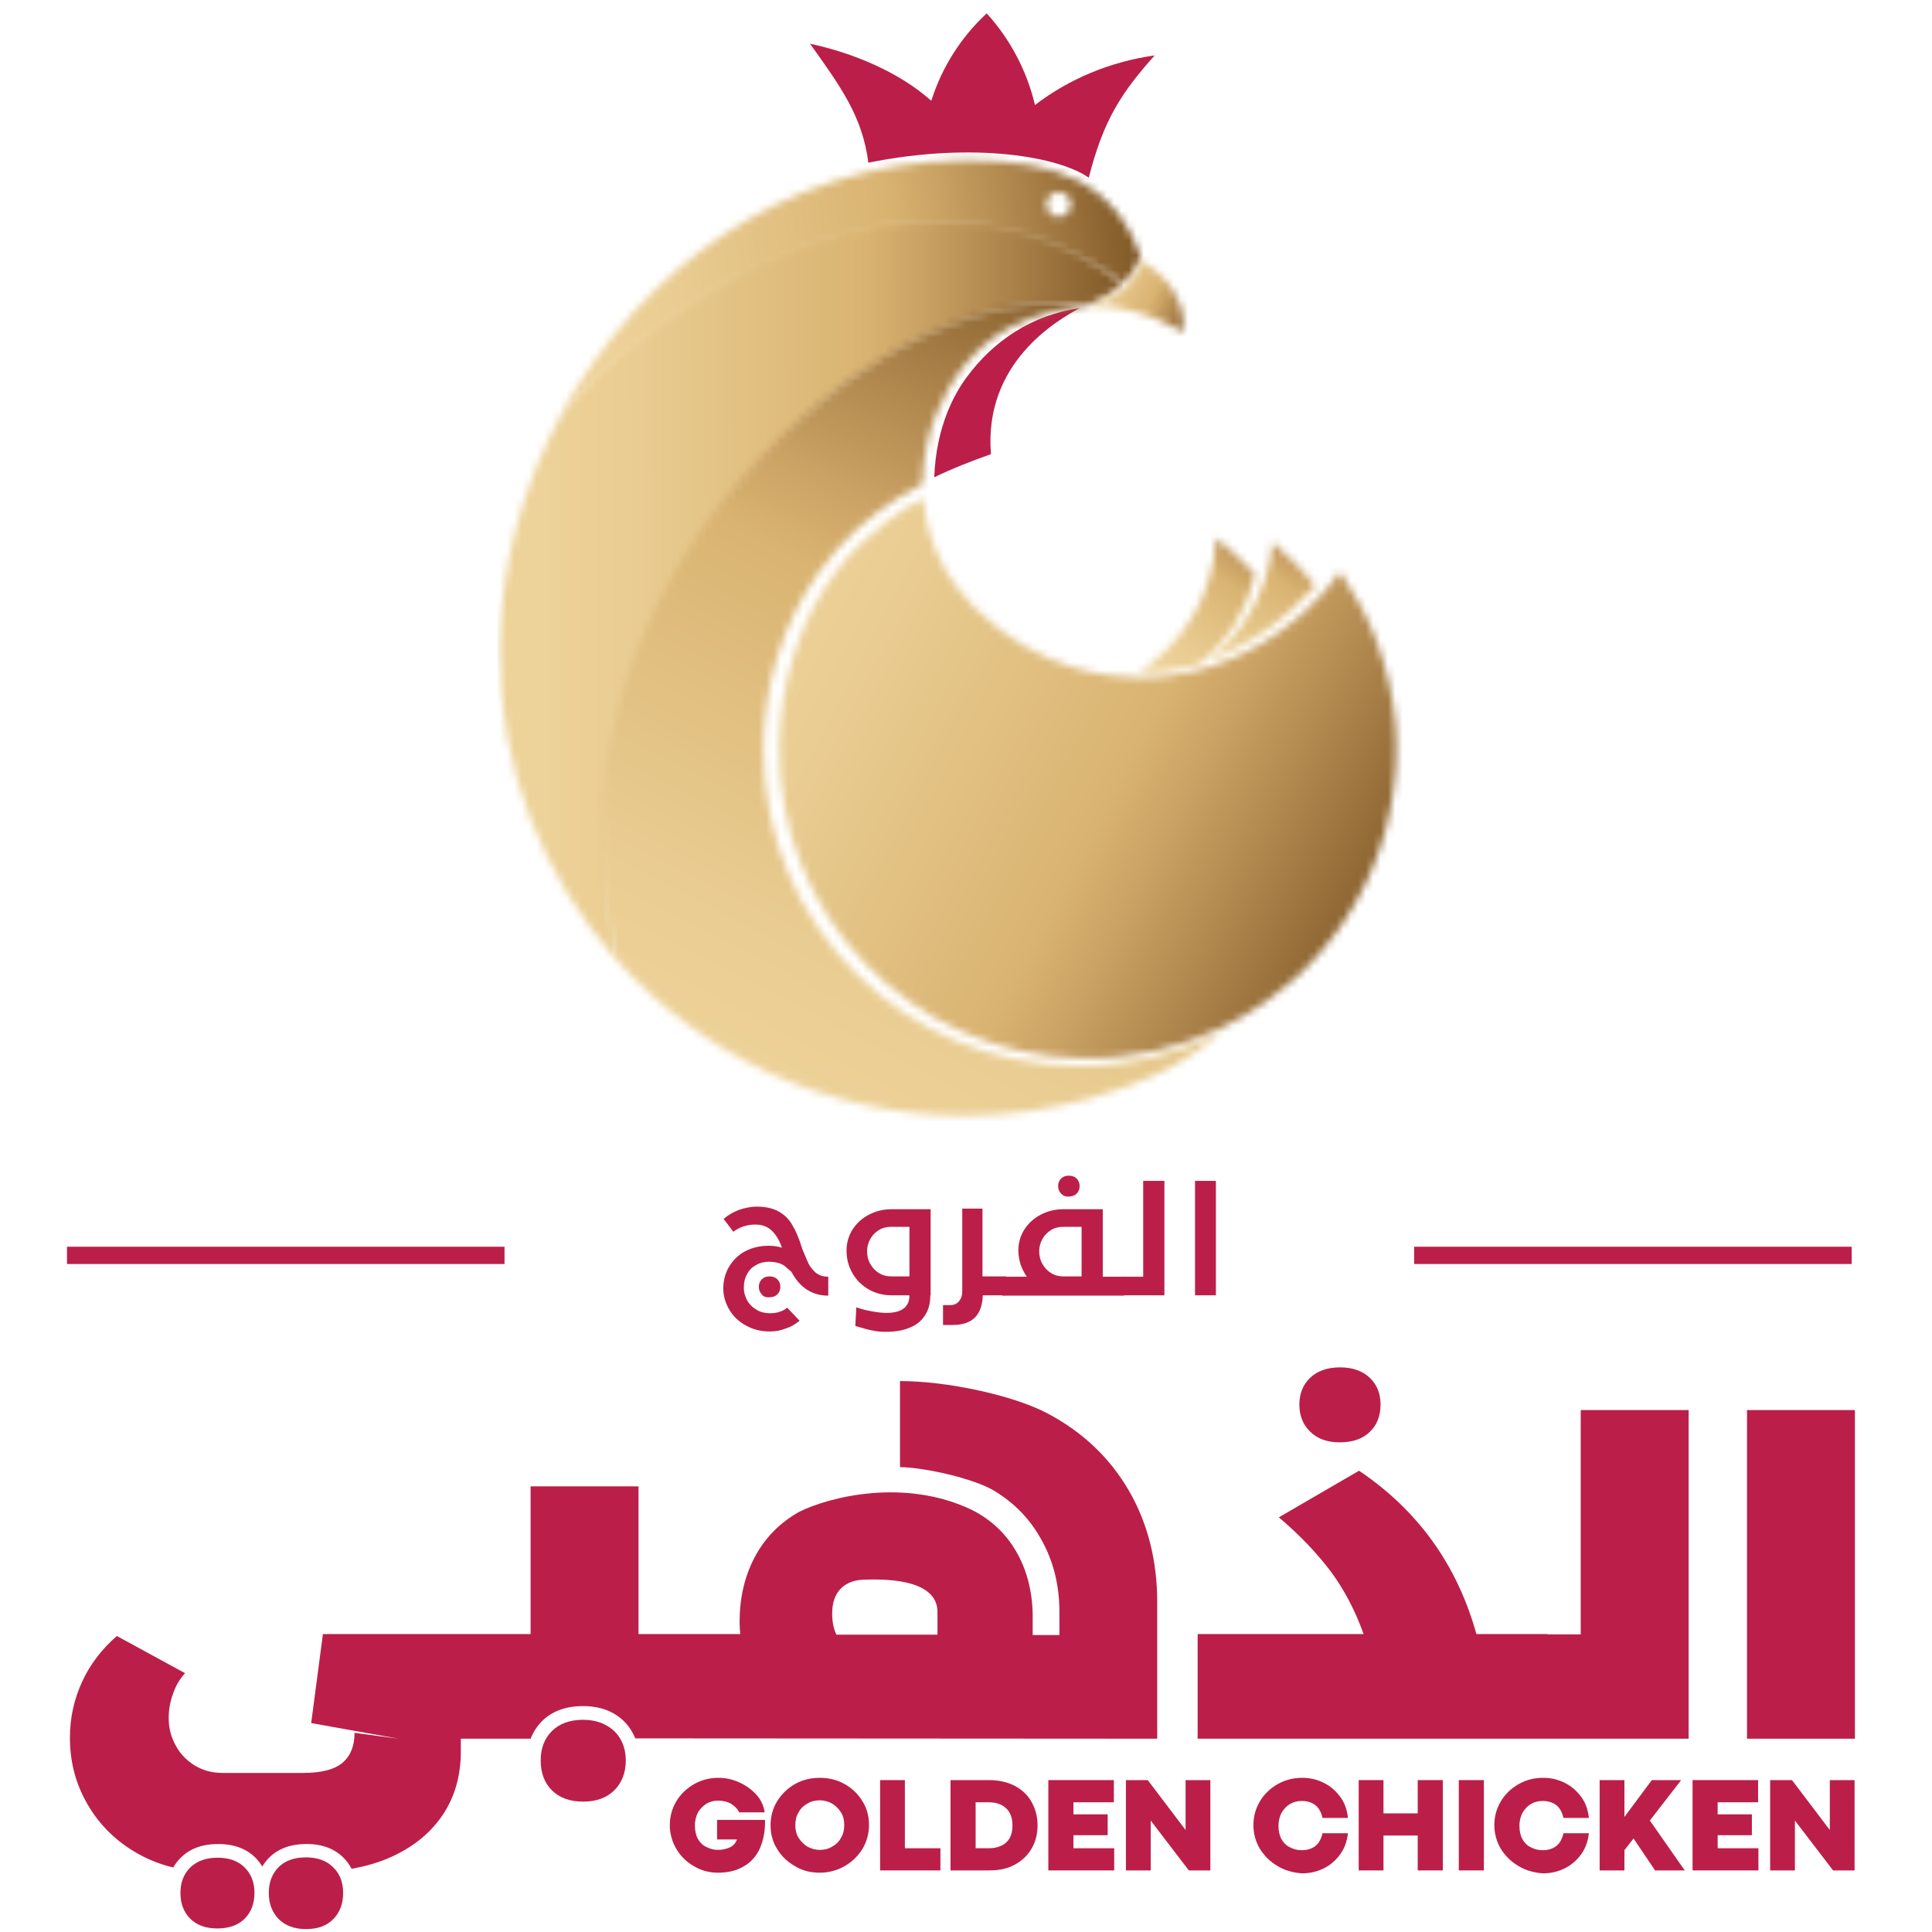 <svg xmlns="http://www.w3.org/2000/svg" width="261" height="261" viewBox="0 0 261 261" fill="none"><g clip-path="url(#clip0_4150_3747)"><mask id="mask0_4150_3747" style="mask-type:luminance" maskUnits="userSpaceOnUse" x="-108" y="-21" width="477" height="331"><path d="M368.315 -20.391H-107.357V309.938H368.315V-20.391Z" fill="white"></path></mask><g mask="url(#mask0_4150_3747)"><path d="M109.207 170.671C109.471 171.2 109.868 171.64 110.264 171.992C110.705 172.301 111.233 172.477 111.894 172.477V175.032C109.736 175.032 108.062 173.974 106.917 171.816C106.52 171.464 106.212 171.2 105.992 171.024C105.772 170.847 105.507 170.715 105.155 170.627C104.847 170.539 104.406 170.451 103.922 170.451C103.261 170.451 102.689 170.583 102.16 170.891C101.632 171.156 101.191 171.596 100.927 172.125C100.619 172.653 100.486 173.27 100.486 173.93C100.486 174.591 100.663 175.208 100.971 175.736C101.279 176.265 101.72 176.661 102.248 176.969C102.777 177.278 103.393 177.41 104.054 177.41C104.979 177.41 105.772 177.146 106.344 176.661L108.018 178.423C107.445 178.907 106.829 179.26 106.124 179.48C105.463 179.744 104.759 179.876 104.01 179.876C102.821 179.876 101.764 179.612 100.795 179.084C99.826 178.555 99.077 177.85 98.549 176.969C98.02 176.089 97.712 175.12 97.712 174.063C97.712 172.961 97.976 171.992 98.504 171.112C99.033 170.231 99.738 169.526 100.663 169.042C101.588 168.557 102.645 168.293 103.834 168.293C104.494 168.293 105.111 168.381 105.64 168.557C105.287 167.544 104.803 166.751 104.23 166.223C103.658 165.694 102.953 165.43 102.072 165.43H102.028C101.455 165.43 100.927 165.518 100.398 165.694C99.87 165.87 99.429 166.135 99.077 166.399L97.756 164.681C98.328 164.153 99.033 163.756 99.826 163.448C100.619 163.184 101.411 163.008 102.204 163.008C103.437 163.008 104.406 163.228 105.199 163.668C105.992 164.109 106.608 164.725 107.049 165.518C107.533 166.311 107.974 167.368 108.37 168.689C108.679 169.394 108.943 170.099 109.207 170.671ZM102.909 174.855C102.645 174.591 102.512 174.239 102.512 173.842C102.512 173.446 102.645 173.094 102.909 172.829C103.173 172.565 103.525 172.433 103.966 172.433C104.406 172.433 104.759 172.565 105.023 172.829C105.287 173.094 105.419 173.446 105.419 173.842C105.419 174.239 105.287 174.591 105.023 174.855C104.759 175.12 104.406 175.252 103.966 175.252C103.481 175.296 103.129 175.164 102.909 174.855Z" fill="#BB1F49"></path><path d="M125.679 174.987C125.679 176.044 125.459 176.925 124.974 177.674C124.49 178.423 123.829 178.995 122.904 179.348C122.023 179.744 120.922 179.92 119.689 179.92C119.029 179.92 118.412 179.876 117.883 179.744C117.355 179.656 116.562 179.436 115.549 179.128L115.681 176.617C116.342 176.837 117.002 177.013 117.751 177.146C118.5 177.278 119.161 177.366 119.733 177.366C121.803 177.366 122.86 176.573 122.86 174.987H120.438C119.337 174.987 118.28 174.723 117.355 174.195C116.43 173.666 115.681 172.917 115.153 171.992C114.624 171.068 114.36 170.055 114.36 168.953C114.36 167.94 114.624 166.971 115.153 166.135C115.681 165.298 116.43 164.593 117.355 164.109C118.28 163.624 119.293 163.36 120.394 163.36H125.723V174.987H125.679ZM122.86 172.477V165.738H120.35C119.777 165.738 119.205 165.87 118.72 166.179C118.236 166.487 117.839 166.883 117.575 167.368C117.311 167.852 117.135 168.425 117.135 168.997C117.135 169.658 117.267 170.231 117.575 170.759C117.883 171.288 118.236 171.684 118.764 171.992C119.249 172.301 119.821 172.433 120.394 172.433H122.86V172.477Z" fill="#BB1F49"></path><path d="M135.941 174.987H132.77C132.726 176.309 132.373 177.322 131.713 177.982C131.052 178.643 130.039 178.995 128.718 178.995H127.396V176.309H128.365C128.894 176.309 129.29 176.133 129.555 175.78C129.863 175.428 129.995 174.987 129.995 174.415V163.272H132.726V172.433H135.897V174.987H135.941Z" fill="#BB1F49"></path><path d="M151.841 172.477V175.031H135.412V172.477H138.716C138.363 171.992 138.099 171.42 137.879 170.847C137.703 170.231 137.57 169.614 137.57 168.953C137.57 167.94 137.835 166.971 138.363 166.135C138.892 165.298 139.641 164.593 140.565 164.109C141.49 163.624 142.503 163.36 143.604 163.36H148.978V172.477H151.841ZM146.115 172.477V165.738H143.604C143.032 165.738 142.459 165.87 141.975 166.179C141.49 166.487 141.094 166.883 140.83 167.368C140.565 167.852 140.389 168.425 140.389 168.997C140.389 169.658 140.521 170.231 140.83 170.759C141.138 171.288 141.49 171.684 142.019 171.992C142.503 172.301 143.076 172.433 143.649 172.433H146.115V172.477ZM143.34 161.246C143.076 160.982 142.944 160.629 142.944 160.233C142.944 159.836 143.076 159.484 143.34 159.22C143.604 158.955 143.957 158.823 144.397 158.823C144.838 158.823 145.19 158.955 145.454 159.22C145.719 159.484 145.851 159.836 145.851 160.233C145.851 160.629 145.719 160.982 145.454 161.246C145.19 161.51 144.838 161.642 144.397 161.642C143.913 161.686 143.604 161.51 143.34 161.246Z" fill="#BB1F49"></path><path d="M151.62 172.477H154.439V159.528H157.302V174.987H151.62V172.477Z" fill="#BB1F49"></path><path d="M164.26 159.528H161.441V174.987H164.26V159.528Z" fill="#BB1F49"></path></g><mask id="mask1_4150_3747" style="mask-type:luminance" maskUnits="userSpaceOnUse" x="-108" y="-21" width="477" height="331"><path d="M368.315 -20.391H-107.357V309.938H368.315V-20.391Z" fill="white"></path></mask><g mask="url(#mask1_4150_3747)"><mask id="mask2_4150_3747" style="mask-type:luminance" maskUnits="userSpaceOnUse" x="153" y="72" width="17" height="19"><path d="M153.823 90.864C155.54 90.908 159.108 90.688 162.103 89.675C166.111 86.371 168.489 82.187 169.546 77.563C167.917 75.801 166.155 74.215 164.305 72.718C163.909 80.382 159.813 86.944 153.823 90.864Z" fill="white"></path></mask><g mask="url(#mask2_4150_3747)"><path d="M145.19 84.522L159.328 65.231L178.223 79.104L164.04 98.351L145.19 84.522Z" fill="url(#paint0_linear_4150_3747)"></path></g></g><mask id="mask3_4150_3747" style="mask-type:luminance" maskUnits="userSpaceOnUse" x="-108" y="-21" width="477" height="331"><path d="M368.315 -20.391H-107.357V309.938H368.315V-20.391Z" fill="white"></path></mask><g mask="url(#mask3_4150_3747)"><mask id="mask4_4150_3747" style="mask-type:luminance" maskUnits="userSpaceOnUse" x="163" y="73" width="15" height="17"><path d="M170.954 78.091C169.545 82.496 166.902 86.283 163.379 89.102C166.99 87.825 170.69 85.755 174.302 82.54C175.447 81.527 176.592 80.382 177.693 79.148C175.975 76.99 174.037 75.052 171.923 73.29C171.791 74.92 171.439 76.55 170.954 78.091Z" fill="white"></path></mask><g mask="url(#mask4_4150_3747)"><path d="M156.156 84.389L167.651 66.684L184.96 77.959L173.465 95.621L156.156 84.389Z" fill="url(#paint1_linear_4150_3747)"></path></g></g><mask id="mask5_4150_3747" style="mask-type:luminance" maskUnits="userSpaceOnUse" x="-108" y="-21" width="477" height="331"><path d="M368.315 -20.391H-107.357V309.938H368.315V-20.391Z" fill="white"></path></mask><g mask="url(#mask5_4150_3747)"><mask id="mask6_4150_3747" style="mask-type:luminance" maskUnits="userSpaceOnUse" x="105" y="67" width="84" height="76"><path d="M112.904 77.254C108.103 83.729 105.461 91.833 105.284 100.509C104.844 123.544 123.122 142.527 146.157 142.968C152.94 143.1 159.37 141.602 165.052 138.827C167.122 137.814 169.148 136.625 170.998 135.304C173.64 133.454 176.063 131.296 178.177 128.874C183.154 123.192 186.545 116.277 187.91 108.878C188.571 105.266 188.835 101.566 188.527 97.911C188.175 94.035 187.294 90.291 185.973 86.636C185.356 84.962 184.607 83.332 183.77 81.791C182.361 79.148 180.952 77.298 180.996 77.21C180.952 77.254 178.573 81.218 172.936 85.27C166.505 89.895 159.546 91.613 153.688 91.525C150.253 91.481 140.475 90.82 131.667 82.099C124.752 75.272 124.796 67.344 124.796 67.344C123.078 67.873 116.78 72.013 112.904 77.254Z" fill="white"></path></mask><g mask="url(#mask6_4150_3747)"><path d="M122.726 32.99L219.886 83.508L170.998 177.498L73.837 126.98L122.726 32.99Z" fill="url(#paint2_linear_4150_3747)"></path></g></g><mask id="mask7_4150_3747" style="mask-type:luminance" maskUnits="userSpaceOnUse" x="-108" y="-21" width="477" height="331"><path d="M368.315 -20.391H-107.357V309.938H368.315V-20.391Z" fill="white"></path></mask><g mask="url(#mask7_4150_3747)"><mask id="mask8_4150_3747" style="mask-type:luminance" maskUnits="userSpaceOnUse" x="-108" y="-21" width="477" height="331"><path d="M368.316 -20.391H-107.356V309.938H368.316V-20.391Z" fill="white"></path></mask><g mask="url(#mask8_4150_3747)"><path d="M147.084 24.005C149.11 16.078 151.532 12.51 155.981 7.489C149.991 8.326 144.441 10.66 139.817 14.184C138.716 9.515 136.425 5.243 133.298 1.807C129.863 4.979 127.264 9.031 125.811 13.611C121.45 9.735 115.328 7.181 109.427 5.903C113.611 11.761 116.518 15.769 117.31 21.979C131.757 19.073 143.164 21.231 147.084 24.005Z" fill="#BB1F49"></path></g><mask id="mask9_4150_3747" style="mask-type:luminance" maskUnits="userSpaceOnUse" x="-108" y="-21" width="477" height="331"><path d="M368.316 -20.391H-107.356V309.938H368.316V-20.391Z" fill="white"></path></mask><g mask="url(#mask9_4150_3747)"><path d="M133.872 61.355C132.859 49.022 142.768 43.297 145.852 41.623C139.465 42.548 134.224 45.983 130.524 51.048C128.983 53.162 126.472 57.523 126.208 64.482C128.542 63.337 131.361 62.235 133.872 61.355Z" fill="#BB1F49"></path></g></g><mask id="mask10_4150_3747" style="mask-type:luminance" maskUnits="userSpaceOnUse" x="-108" y="-21" width="477" height="331"><path d="M368.315 -20.391H-107.357V309.938H368.315V-20.391Z" fill="white"></path></mask><g mask="url(#mask10_4150_3747)"><mask id="mask11_4150_3747" style="mask-type:luminance" maskUnits="userSpaceOnUse" x="67" y="29" width="85" height="101"><path d="M75.908 55.805C70.578 65.583 67.583 76.638 67.495 87.737C67.363 103.769 73.353 118.435 83.219 129.578C76.568 75.052 119.027 38.188 146.73 41.271C148.139 40.83 150.077 39.861 151.663 38.32C144.264 32.022 135.455 29.335 126.382 29.335C107.972 29.291 88.24 40.434 75.908 55.805Z" fill="white"></path></mask><g mask="url(#mask11_4150_3747)"><path d="M67.188 29.291L151.663 29.203L151.796 129.534L67.32 129.666L67.188 29.291Z" fill="url(#paint3_linear_4150_3747)"></path></g></g><mask id="mask12_4150_3747" style="mask-type:luminance" maskUnits="userSpaceOnUse" x="-108" y="-21" width="477" height="331"><path d="M368.315 -20.391H-107.357V309.938H368.315V-20.391Z" fill="white"></path></mask><g mask="url(#mask12_4150_3747)"><mask id="mask13_4150_3747" style="mask-type:luminance" maskUnits="userSpaceOnUse" x="75" y="21" width="80" height="35"><path d="M141.358 27.617C141.358 27.177 141.534 26.736 141.843 26.428C142.019 26.252 142.195 26.12 142.415 26.032C142.591 25.943 142.812 25.943 142.988 25.943C143.913 25.943 144.661 26.692 144.661 27.617C144.661 28.542 143.913 29.291 142.988 29.291C142.107 29.291 141.402 28.542 141.358 27.617ZM129.863 21.671C105.991 22.023 86.436 36.426 75.909 55.805C98.504 33.034 127.573 21.275 151.708 38.32C152.017 38.055 152.281 37.747 152.545 37.439C153.206 36.646 153.734 35.721 154.087 34.708C150.519 24.27 142.195 21.671 131.008 21.671C130.612 21.671 130.215 21.671 129.863 21.671Z" fill="white"></path></mask><g mask="url(#mask13_4150_3747)"><path d="M71.505 21.847L152.766 11.321L158.448 55.232L77.187 65.759L71.505 21.847Z" fill="url(#paint4_linear_4150_3747)"></path></g></g><mask id="mask14_4150_3747" style="mask-type:luminance" maskUnits="userSpaceOnUse" x="-108" y="-21" width="477" height="331"><path d="M368.315 -20.391H-107.357V309.938H368.315V-20.391Z" fill="white"></path></mask><g mask="url(#mask14_4150_3747)"><mask id="mask15_4150_3747" style="mask-type:luminance" maskUnits="userSpaceOnUse" x="81" y="40" width="85" height="111"><path d="M83.176 129.534C94.672 142.483 111.496 150.675 130.171 150.719C136.161 150.719 141.931 149.883 147.436 148.341C150.915 147.372 154.307 146.095 157.522 144.509C159.064 143.672 160.561 142.792 161.97 141.779C163.028 141.03 164.085 140.237 165.054 139.356C159.284 142.307 152.721 143.981 145.806 143.981C122.287 144.025 103.172 124.954 103.128 101.434C103.128 92.582 105.727 84.301 110.439 77.519C112.025 75.228 113.919 73.202 115.68 71.529C119.512 68.005 124.181 65.583 124.445 65.451C124.445 65.451 124.577 65.407 124.621 65.363C124.665 65.319 124.621 65.275 124.621 65.186C124.709 62.147 125.238 59.064 126.339 56.245C128.277 51.313 131.624 46.776 136.381 44.266C138.363 43.209 140.433 42.46 142.635 41.931C143.957 41.623 145.322 41.403 146.687 41.271C146.687 41.271 146.687 41.271 146.731 41.271C145.278 41.006 143.736 40.874 142.195 40.874C114.227 40.874 71.328 82.452 83.176 129.534Z" fill="white"></path></mask><g mask="url(#mask15_4150_3747)"><path d="M26.623 127.772L90.927 2.732L209.713 63.821L145.453 188.861L26.623 127.772Z" fill="url(#paint5_linear_4150_3747)"></path></g></g><mask id="mask16_4150_3747" style="mask-type:luminance" maskUnits="userSpaceOnUse" x="-108" y="-21" width="477" height="331"><path d="M368.315 -20.391H-107.357V309.938H368.315V-20.391Z" fill="white"></path></mask><g mask="url(#mask16_4150_3747)"><mask id="mask17_4150_3747" style="mask-type:luminance" maskUnits="userSpaceOnUse" x="146" y="35" width="14" height="10"><path d="M152.192 38.584C152.192 38.584 152.148 38.628 152.104 38.628C150.739 39.949 148.933 40.874 146.951 41.271C147.039 41.271 147.127 41.315 147.215 41.315C147.259 41.315 147.347 41.315 147.391 41.315C154.086 41.183 159.812 44.882 159.812 44.882C160.428 39.641 156.112 36.47 154.659 35.501C154.526 35.413 154.394 35.281 154.306 35.237C153.91 36.47 153.161 37.659 152.192 38.584Z" fill="white"></path></mask><g mask="url(#mask17_4150_3747)"><path d="M149.331 30.172L164.129 36.954L158.14 50.035L143.341 43.253L149.331 30.172Z" fill="url(#paint6_linear_4150_3747)"></path></g></g><mask id="mask18_4150_3747" style="mask-type:luminance" maskUnits="userSpaceOnUse" x="-108" y="-21" width="477" height="331"><path d="M368.315 -20.391H-107.357V309.938H368.315V-20.391Z" fill="white"></path></mask><g mask="url(#mask18_4150_3747)"><mask id="mask19_4150_3747" style="mask-type:luminance" maskUnits="userSpaceOnUse" x="-108" y="-21" width="477" height="331"><path d="M368.316 -20.391H-107.356V309.938H368.316V-20.391Z" fill="white"></path></mask><g mask="url(#mask19_4150_3747)"><path d="M250.147 168.425H191.041V170.759H250.147V168.425Z" fill="#BB1F49"></path></g><mask id="mask20_4150_3747" style="mask-type:luminance" maskUnits="userSpaceOnUse" x="-108" y="-21" width="477" height="331"><path d="M368.316 -20.391H-107.356V309.938H368.316V-20.391Z" fill="white"></path></mask><g mask="url(#mask20_4150_3747)"><path d="M68.157 168.425H9.051V170.759H68.157V168.425Z" fill="#BB1F49"></path></g><mask id="mask21_4150_3747" style="mask-type:luminance" maskUnits="userSpaceOnUse" x="-108" y="-21" width="477" height="331"><path d="M368.316 -20.391H-107.356V309.938H368.316V-20.391Z" fill="white"></path></mask><g mask="url(#mask21_4150_3747)"><path d="M93.746 252.108C92.733 251.536 91.94 250.743 91.367 249.774C90.795 248.805 90.487 247.704 90.487 246.559C90.487 245.369 90.795 244.312 91.367 243.343C91.94 242.374 92.777 241.582 93.79 241.009C94.803 240.437 95.904 240.172 97.093 240.172C97.974 240.172 98.855 240.348 99.78 240.745C100.661 241.141 101.453 241.67 102.114 242.374C102.775 243.079 103.171 243.916 103.303 244.841H99.868C99.604 244.312 99.207 243.96 98.723 243.652C98.238 243.387 97.666 243.255 97.005 243.255C96.433 243.255 95.904 243.387 95.463 243.652C95.023 243.916 94.627 244.312 94.318 244.797C94.054 245.281 93.878 245.898 93.878 246.603C93.878 247.307 94.01 247.924 94.274 248.408C94.539 248.893 94.935 249.289 95.419 249.51C95.904 249.774 96.433 249.906 97.005 249.906C97.622 249.906 98.15 249.774 98.635 249.554C99.075 249.333 99.383 248.981 99.56 248.497H96.873V245.854H103.347C103.391 247.351 103.127 248.629 102.643 249.73C102.158 250.787 101.409 251.624 100.44 252.152C99.472 252.725 98.326 252.989 97.005 252.989C95.86 252.989 94.759 252.725 93.746 252.108Z" fill="#BB1F49"></path></g><mask id="mask22_4150_3747" style="mask-type:luminance" maskUnits="userSpaceOnUse" x="-108" y="-21" width="477" height="331"><path d="M368.316 -20.391H-107.356V309.938H368.316V-20.391Z" fill="white"></path></mask><g mask="url(#mask22_4150_3747)"><path d="M107.4 252.108C106.387 251.536 105.55 250.743 104.978 249.774C104.361 248.805 104.097 247.704 104.097 246.559C104.097 245.369 104.405 244.312 104.978 243.343C105.594 242.374 106.387 241.582 107.4 241.009C108.413 240.437 109.558 240.172 110.748 240.172C111.937 240.172 113.082 240.437 114.095 241.009C115.108 241.582 115.945 242.374 116.517 243.343C117.134 244.312 117.398 245.413 117.398 246.559C117.398 247.704 117.09 248.805 116.517 249.774C115.901 250.743 115.108 251.536 114.095 252.108C113.082 252.681 111.937 252.989 110.748 252.989C109.514 252.989 108.413 252.725 107.4 252.108ZM112.421 249.465C112.906 249.201 113.346 248.805 113.61 248.276C113.919 247.792 114.051 247.219 114.051 246.559C114.051 245.898 113.919 245.325 113.61 244.841C113.302 244.356 112.906 243.96 112.421 243.652C111.937 243.387 111.364 243.211 110.748 243.211C110.131 243.211 109.558 243.343 109.074 243.652C108.589 243.916 108.149 244.312 107.885 244.841C107.576 245.325 107.444 245.898 107.444 246.559C107.444 247.219 107.576 247.792 107.885 248.276C108.193 248.761 108.589 249.157 109.074 249.465C109.558 249.73 110.131 249.906 110.748 249.906C111.364 249.906 111.937 249.774 112.421 249.465Z" fill="#BB1F49"></path></g><mask id="mask23_4150_3747" style="mask-type:luminance" maskUnits="userSpaceOnUse" x="-108" y="-21" width="477" height="331"><path d="M368.316 -20.391H-107.356V309.938H368.316V-20.391Z" fill="white"></path></mask><g mask="url(#mask23_4150_3747)"><path d="M118.896 240.48H122.243V249.686H127.044V252.681H118.896V240.48Z" fill="#BB1F49"></path></g><mask id="mask24_4150_3747" style="mask-type:luminance" maskUnits="userSpaceOnUse" x="-108" y="-21" width="477" height="331"><path d="M368.316 -20.391H-107.356V309.938H368.316V-20.391Z" fill="white"></path></mask><g mask="url(#mask24_4150_3747)"><path d="M133.606 240.48C134.928 240.48 136.073 240.745 137.042 241.229C138.055 241.758 138.804 242.462 139.332 243.387C139.861 244.312 140.169 245.369 140.169 246.559C140.169 247.748 139.905 248.849 139.332 249.774C138.804 250.699 138.011 251.403 137.042 251.932C136.073 252.46 134.928 252.681 133.606 252.681H128.409V240.48H133.606ZM135.941 248.893C136.513 248.364 136.777 247.616 136.777 246.603C136.777 245.634 136.513 244.841 135.941 244.312C135.368 243.74 134.575 243.475 133.518 243.475H131.801V249.686H133.518C134.575 249.686 135.368 249.421 135.941 248.893Z" fill="#BB1F49"></path></g><mask id="mask25_4150_3747" style="mask-type:luminance" maskUnits="userSpaceOnUse" x="-108" y="-21" width="477" height="331"><path d="M368.316 -20.391H-107.356V309.938H368.316V-20.391Z" fill="white"></path></mask><g mask="url(#mask25_4150_3747)"><path d="M141.623 240.48H150.476V243.475H145.015V245.105H149.639V247.924H145.015V249.686H150.52V252.681H141.623V240.48Z" fill="#BB1F49"></path></g><mask id="mask26_4150_3747" style="mask-type:luminance" maskUnits="userSpaceOnUse" x="-108" y="-21" width="477" height="331"><path d="M368.316 -20.391H-107.356V309.938H368.316V-20.391Z" fill="white"></path></mask><g mask="url(#mask26_4150_3747)"><path d="M152.104 240.48H155.054L160.164 247.219V240.48H163.511V252.681H160.604L155.451 245.942V252.681H152.104V240.48Z" fill="#BB1F49"></path></g><mask id="mask27_4150_3747" style="mask-type:luminance" maskUnits="userSpaceOnUse" x="-108" y="-21" width="477" height="331"><path d="M368.316 -20.391H-107.356V309.938H368.316V-20.391Z" fill="white"></path></mask><g mask="url(#mask27_4150_3747)"><path d="M172.629 252.108C171.616 251.536 170.823 250.743 170.207 249.774C169.634 248.805 169.326 247.704 169.326 246.559C169.326 245.369 169.634 244.312 170.207 243.343C170.779 242.374 171.616 241.582 172.629 241.009C173.642 240.437 174.743 240.172 175.932 240.172C176.857 240.172 177.738 240.348 178.619 240.745C179.5 241.141 180.249 241.714 180.909 242.551C181.57 243.343 181.966 244.356 182.099 245.59H178.663C178.487 244.797 178.135 244.18 177.65 243.828C177.166 243.476 176.549 243.299 175.844 243.299C175.272 243.299 174.743 243.431 174.303 243.696C173.818 243.96 173.466 244.356 173.158 244.841C172.893 245.325 172.717 245.942 172.717 246.647C172.717 247.351 172.849 247.968 173.114 248.452C173.378 248.937 173.774 249.333 174.259 249.554C174.743 249.818 175.272 249.95 175.844 249.95C176.549 249.95 177.166 249.774 177.65 249.421C178.135 249.069 178.487 248.452 178.663 247.66H182.099C181.966 248.849 181.57 249.862 180.909 250.699C180.249 251.536 179.5 252.108 178.619 252.504C177.738 252.901 176.813 253.077 175.888 253.077C174.743 252.989 173.642 252.725 172.629 252.108Z" fill="#BB1F49"></path></g><mask id="mask28_4150_3747" style="mask-type:luminance" maskUnits="userSpaceOnUse" x="-108" y="-21" width="477" height="331"><path d="M368.316 -20.391H-107.356V309.938H368.316V-20.391Z" fill="white"></path></mask><g mask="url(#mask28_4150_3747)"><path d="M183.552 240.48H186.899V244.973H191.523V240.48H194.915V252.681H191.523V247.968H186.899V252.681H183.552V240.48Z" fill="#BB1F49"></path></g><mask id="mask29_4150_3747" style="mask-type:luminance" maskUnits="userSpaceOnUse" x="-108" y="-21" width="477" height="331"><path d="M368.316 -20.391H-107.356V309.938H368.316V-20.391Z" fill="white"></path></mask><g mask="url(#mask29_4150_3747)"><path d="M200.465 240.48H197.073V252.681H200.465V240.48Z" fill="#BB1F49"></path></g><mask id="mask30_4150_3747" style="mask-type:luminance" maskUnits="userSpaceOnUse" x="-108" y="-21" width="477" height="331"><path d="M368.316 -20.391H-107.356V309.938H368.316V-20.391Z" fill="white"></path></mask><g mask="url(#mask30_4150_3747)"><path d="M205.178 252.108C204.165 251.536 203.372 250.743 202.755 249.774C202.183 248.805 201.874 247.704 201.874 246.559C201.874 245.369 202.183 244.312 202.755 243.343C203.328 242.374 204.165 241.582 205.178 241.009C206.191 240.437 207.292 240.172 208.481 240.172C209.406 240.172 210.287 240.348 211.168 240.745C212.048 241.141 212.797 241.714 213.458 242.551C214.118 243.343 214.515 244.356 214.647 245.59H211.212C211.035 244.797 210.683 244.18 210.199 243.828C209.714 243.476 209.097 243.299 208.393 243.299C207.82 243.299 207.292 243.431 206.851 243.696C206.367 243.96 206.014 244.356 205.706 244.841C205.442 245.325 205.266 245.942 205.266 246.647C205.266 247.351 205.398 247.968 205.662 248.452C205.926 248.937 206.323 249.333 206.807 249.554C207.292 249.818 207.82 249.95 208.393 249.95C209.097 249.95 209.714 249.774 210.199 249.421C210.683 249.069 211.035 248.452 211.212 247.66H214.647C214.515 248.849 214.118 249.862 213.458 250.699C212.797 251.536 212.048 252.108 211.168 252.504C210.287 252.901 209.362 253.077 208.437 253.077C207.292 252.989 206.191 252.725 205.178 252.108Z" fill="#BB1F49"></path></g><mask id="mask31_4150_3747" style="mask-type:luminance" maskUnits="userSpaceOnUse" x="-108" y="-21" width="477" height="331"><path d="M368.316 -20.391H-107.356V309.938H368.316V-20.391Z" fill="white"></path></mask><g mask="url(#mask31_4150_3747)"><path d="M222.884 245.942L227.596 252.681H223.588L220.681 248.364L219.448 249.95V252.681H216.101V240.48H219.448V245.457L223.148 240.48H227.112L222.884 245.942Z" fill="#BB1F49"></path></g><mask id="mask32_4150_3747" style="mask-type:luminance" maskUnits="userSpaceOnUse" x="-108" y="-21" width="477" height="331"><path d="M368.316 -20.391H-107.356V309.938H368.316V-20.391Z" fill="white"></path></mask><g mask="url(#mask32_4150_3747)"><path d="M228.653 240.48H237.506V243.475H232.044V245.105H236.669V247.924H232.044V249.686H237.55V252.681H228.653V240.48Z" fill="#BB1F49"></path></g><mask id="mask33_4150_3747" style="mask-type:luminance" maskUnits="userSpaceOnUse" x="-108" y="-21" width="477" height="331"><path d="M368.316 -20.391H-107.356V309.938H368.316V-20.391Z" fill="white"></path></mask><g mask="url(#mask33_4150_3747)"><path d="M239.134 240.48H242.085L247.194 247.219V240.48H250.541V252.681H247.634L242.481 245.942V252.681H239.134V240.48Z" fill="#BB1F49"></path></g><mask id="mask34_4150_3747" style="mask-type:luminance" maskUnits="userSpaceOnUse" x="-108" y="-21" width="477" height="331"><path d="M368.316 -20.391H-107.356V309.938H368.316V-20.391Z" fill="white"></path></mask><g mask="url(#mask34_4150_3747)"><path d="M180.997 194.851C182.759 194.851 184.08 194.367 185.049 193.442C186.018 192.517 186.503 191.284 186.503 189.742C186.503 188.245 186.018 187.055 185.049 186.13C184.08 185.206 182.715 184.721 181.041 184.721C179.323 184.721 177.958 185.206 176.989 186.13C176.02 187.055 175.536 188.289 175.536 189.742C175.536 191.24 176.02 192.473 176.989 193.398C177.958 194.367 179.279 194.851 180.997 194.851Z" fill="#BB1F49"></path></g><mask id="mask35_4150_3747" style="mask-type:luminance" maskUnits="userSpaceOnUse" x="-108" y="-21" width="477" height="331"><path d="M368.316 -20.391H-107.356V309.938H368.316V-20.391Z" fill="white"></path></mask><g mask="url(#mask35_4150_3747)"><path d="M213.501 220.793H209.053V220.749H199.451C196.853 211.412 191.568 204.056 183.596 198.683L172.761 204.981C175.58 207.36 177.914 209.826 179.808 212.337C181.658 214.847 183.111 217.666 184.212 220.749H161.794V234.887H207.82H209.097H228.124V190.491H213.545V220.793H213.501Z" fill="#BB1F49"></path></g><mask id="mask36_4150_3747" style="mask-type:luminance" maskUnits="userSpaceOnUse" x="-108" y="-21" width="477" height="331"><path d="M368.316 -20.391H-107.356V309.938H368.316V-20.391Z" fill="white"></path></mask><g mask="url(#mask36_4150_3747)"><path d="M250.586 190.491H236.008V234.887H250.586V190.491Z" fill="#BB1F49"></path></g><mask id="mask37_4150_3747" style="mask-type:luminance" maskUnits="userSpaceOnUse" x="-108" y="-21" width="477" height="331"><path d="M368.316 -20.391H-107.356V309.938H368.316V-20.391Z" fill="white"></path></mask><g mask="url(#mask37_4150_3747)"><path d="M78.771 232.332C76.965 232.332 75.555 232.861 74.542 233.874C73.529 234.887 73.045 236.208 73.045 237.838C73.045 239.467 73.529 240.833 74.542 241.846C75.555 242.859 76.965 243.387 78.771 243.387C80.576 243.387 81.986 242.859 82.999 241.846C84.012 240.833 84.54 239.467 84.54 237.838C84.54 236.208 84.012 234.887 82.999 233.874C81.898 232.861 80.532 232.332 78.771 232.332Z" fill="#BB1F49"></path></g><mask id="mask38_4150_3747" style="mask-type:luminance" maskUnits="userSpaceOnUse" x="-108" y="-21" width="477" height="331"><path d="M368.316 -20.391H-107.356V309.938H368.316V-20.391Z" fill="white"></path></mask><g mask="url(#mask38_4150_3747)"><path d="M141.578 190.975C136.865 188.465 127.88 186.571 121.582 186.571V198.199C124.974 198.243 131.536 199.74 134.267 201.37C136.997 202.999 139.2 205.246 140.741 208.108C142.327 210.971 143.12 214.186 143.12 217.754V220.881H139.508V217.974C139.42 214.759 138.671 211.984 137.262 209.562C135.852 207.139 133.87 205.29 131.36 204.012C122.287 199.608 111.981 202.207 107.885 204.277C105.286 205.774 103.304 207.8 101.939 210.399C100.573 212.997 99.913 215.904 99.913 219.163C99.913 219.692 99.957 220.22 100.001 220.749H93.835H88.373H86.259V200.797H71.681V220.749H68.73H64.722H43.625L42.039 232.773L53.843 234.887L47.897 234.094C47.897 235.856 47.368 237.177 46.311 238.102C45.254 239.027 43.493 239.512 40.938 239.512H30.059C28.606 239.512 27.373 239.159 26.227 238.455C25.126 237.75 24.245 236.825 23.673 235.68C23.056 234.535 22.792 233.346 22.792 232.112C22.792 231.011 22.968 229.91 23.365 228.853C23.717 227.752 24.29 226.827 24.994 226.034L15.789 221.013C13.807 222.731 12.222 224.757 11.12 227.135C10.019 229.514 9.447 232.024 9.447 234.755C9.447 238.058 10.24 241.053 11.869 243.828C13.499 246.603 15.745 248.805 18.652 250.434C20.149 251.271 21.735 251.888 23.409 252.284C23.673 251.8 24.025 251.359 24.422 250.963C25.655 249.73 27.328 249.113 29.487 249.113C31.557 249.113 33.274 249.73 34.508 250.963C34.86 251.315 35.168 251.712 35.433 252.152C35.697 251.712 36.005 251.315 36.358 250.963C37.591 249.73 39.264 249.113 41.422 249.113C43.493 249.113 45.166 249.73 46.4 250.963C46.84 251.403 47.236 251.932 47.501 252.46C49.483 252.108 51.288 251.58 52.918 250.831C55.913 249.466 58.203 247.572 59.833 245.149C61.462 242.683 62.255 239.864 62.255 236.605V234.887H62.563H68.73H71.681C72.033 234.006 72.517 233.257 73.178 232.553C74.543 231.187 76.393 230.483 78.772 230.483C81.062 230.483 82.912 231.187 84.277 232.509C84.938 233.169 85.466 233.962 85.819 234.843L156.333 234.887V216.433C156.333 210.839 155.055 205.774 152.501 201.37C149.946 196.965 146.291 193.486 141.578 190.975ZM126.647 220.837H112.994C112.597 220 112.421 219.075 112.421 217.974C112.421 216.521 112.817 215.376 113.61 214.583C114.403 213.79 115.548 213.394 116.958 213.394C118.367 213.394 126.867 212.909 126.647 217.974V220.837Z" fill="#BB1F49"></path></g><mask id="mask39_4150_3747" style="mask-type:luminance" maskUnits="userSpaceOnUse" x="-108" y="-21" width="477" height="331"><path d="M368.316 -20.391H-107.356V309.938H368.316V-20.391Z" fill="white"></path></mask><g mask="url(#mask39_4150_3747)"><path d="M29.399 250.963C27.814 250.963 26.624 251.403 25.7 252.284C24.819 253.165 24.378 254.31 24.378 255.72C24.378 257.173 24.819 258.318 25.7 259.199C26.58 260.08 27.814 260.52 29.355 260.52C30.941 260.52 32.174 260.08 33.055 259.199C33.936 258.318 34.376 257.129 34.376 255.72C34.376 254.31 33.936 253.165 33.055 252.284C32.174 251.403 30.941 250.963 29.399 250.963Z" fill="#BB1F49"></path></g><mask id="mask40_4150_3747" style="mask-type:luminance" maskUnits="userSpaceOnUse" x="-108" y="-21" width="477" height="331"><path d="M368.316 -20.391H-107.356V309.938H368.316V-20.391Z" fill="white"></path></mask><g mask="url(#mask40_4150_3747)"><path d="M41.335 250.919C39.749 250.919 38.516 251.359 37.635 252.24C36.754 253.121 36.314 254.31 36.314 255.72C36.314 257.173 36.754 258.318 37.635 259.243C38.516 260.124 39.749 260.608 41.335 260.608C42.92 260.608 44.154 260.168 45.035 259.243C45.916 258.362 46.356 257.173 46.356 255.72C46.356 254.31 45.916 253.121 44.991 252.24C44.11 251.359 42.877 250.919 41.335 250.919Z" fill="#BB1F49"></path></g></g></g><defs><linearGradient id="paint0_linear_4150_3747" x1="154.643" y1="91.371" x2="171.604" y2="68.268" gradientUnits="userSpaceOnUse"><stop stop-color="#EDD299"></stop><stop offset="0.068" stop-color="#EDD299"></stop><stop offset="0.223" stop-color="#E9CC91"></stop><stop offset="0.482" stop-color="#DEBB7B"></stop><stop offset="0.589" stop-color="#D9B371"></stop><stop offset="0.673" stop-color="#CBA365"></stop><stop offset="0.815" stop-color="#AC834A"></stop><stop offset="0.996" stop-color="#815928"></stop><stop offset="1" stop-color="#805827"></stop></linearGradient><linearGradient id="paint1_linear_4150_3747" x1="163.438" y1="92.213" x2="178.876" y2="68.475" gradientUnits="userSpaceOnUse"><stop stop-color="#EDD299"></stop><stop offset="0.068" stop-color="#EDD299"></stop><stop offset="0.223" stop-color="#E9CC91"></stop><stop offset="0.482" stop-color="#DEBB7B"></stop><stop offset="0.589" stop-color="#D9B371"></stop><stop offset="0.673" stop-color="#CBA365"></stop><stop offset="0.815" stop-color="#AC834A"></stop><stop offset="0.996" stop-color="#815928"></stop><stop offset="1" stop-color="#805827"></stop></linearGradient><linearGradient id="paint2_linear_4150_3747" x1="97.21" y1="79.362" x2="187.48" y2="126.293" gradientUnits="userSpaceOnUse"><stop stop-color="#EDD299"></stop><stop offset="0.068" stop-color="#EDD299"></stop><stop offset="0.223" stop-color="#E9CC91"></stop><stop offset="0.482" stop-color="#DEBB7B"></stop><stop offset="0.589" stop-color="#D9B371"></stop><stop offset="0.673" stop-color="#CBA365"></stop><stop offset="0.815" stop-color="#AC834A"></stop><stop offset="0.996" stop-color="#815928"></stop><stop offset="1" stop-color="#805827"></stop></linearGradient><linearGradient id="paint3_linear_4150_3747" x1="67.466" y1="79.541" x2="151.74" y2="79.433" gradientUnits="userSpaceOnUse"><stop stop-color="#EDD299"></stop><stop offset="0.068" stop-color="#EDD299"></stop><stop offset="0.223" stop-color="#E9CC91"></stop><stop offset="0.482" stop-color="#DEBB7B"></stop><stop offset="0.589" stop-color="#D9B371"></stop><stop offset="0.673" stop-color="#CBA365"></stop><stop offset="0.815" stop-color="#AC834A"></stop><stop offset="0.996" stop-color="#815928"></stop><stop offset="1" stop-color="#805827"></stop></linearGradient><linearGradient id="paint4_linear_4150_3747" x1="74.344" y1="43.793" x2="153.894" y2="33.49" gradientUnits="userSpaceOnUse"><stop stop-color="#EDD299"></stop><stop offset="0.068" stop-color="#EDD299"></stop><stop offset="0.223" stop-color="#E9CC91"></stop><stop offset="0.482" stop-color="#DEBB7B"></stop><stop offset="0.589" stop-color="#D9B371"></stop><stop offset="0.673" stop-color="#CBA365"></stop><stop offset="0.815" stop-color="#AC834A"></stop><stop offset="0.996" stop-color="#815928"></stop><stop offset="1" stop-color="#805827"></stop></linearGradient><linearGradient id="paint5_linear_4150_3747" x1="90.632" y1="149.485" x2="148.19" y2="37.551" gradientUnits="userSpaceOnUse"><stop stop-color="#EDD299"></stop><stop offset="0.068" stop-color="#EDD299"></stop><stop offset="0.223" stop-color="#E9CC91"></stop><stop offset="0.482" stop-color="#DEBB7B"></stop><stop offset="0.589" stop-color="#D9B371"></stop><stop offset="0.673" stop-color="#CBA365"></stop><stop offset="0.815" stop-color="#AC834A"></stop><stop offset="0.996" stop-color="#815928"></stop><stop offset="1" stop-color="#805827"></stop></linearGradient><linearGradient id="paint6_linear_4150_3747" x1="146.804" y1="36.979" x2="161.314" y2="43.635" gradientUnits="userSpaceOnUse"><stop stop-color="#EDD299"></stop><stop offset="0.068" stop-color="#EDD299"></stop><stop offset="0.223" stop-color="#E9CC91"></stop><stop offset="0.482" stop-color="#DEBB7B"></stop><stop offset="0.589" stop-color="#D9B371"></stop><stop offset="0.673" stop-color="#CBA365"></stop><stop offset="0.815" stop-color="#AC834A"></stop><stop offset="0.996" stop-color="#815928"></stop><stop offset="1" stop-color="#805827"></stop></linearGradient><clipPath id="clip0_4150_3747"><rect width="261" height="261" fill="white"></rect></clipPath></defs></svg>